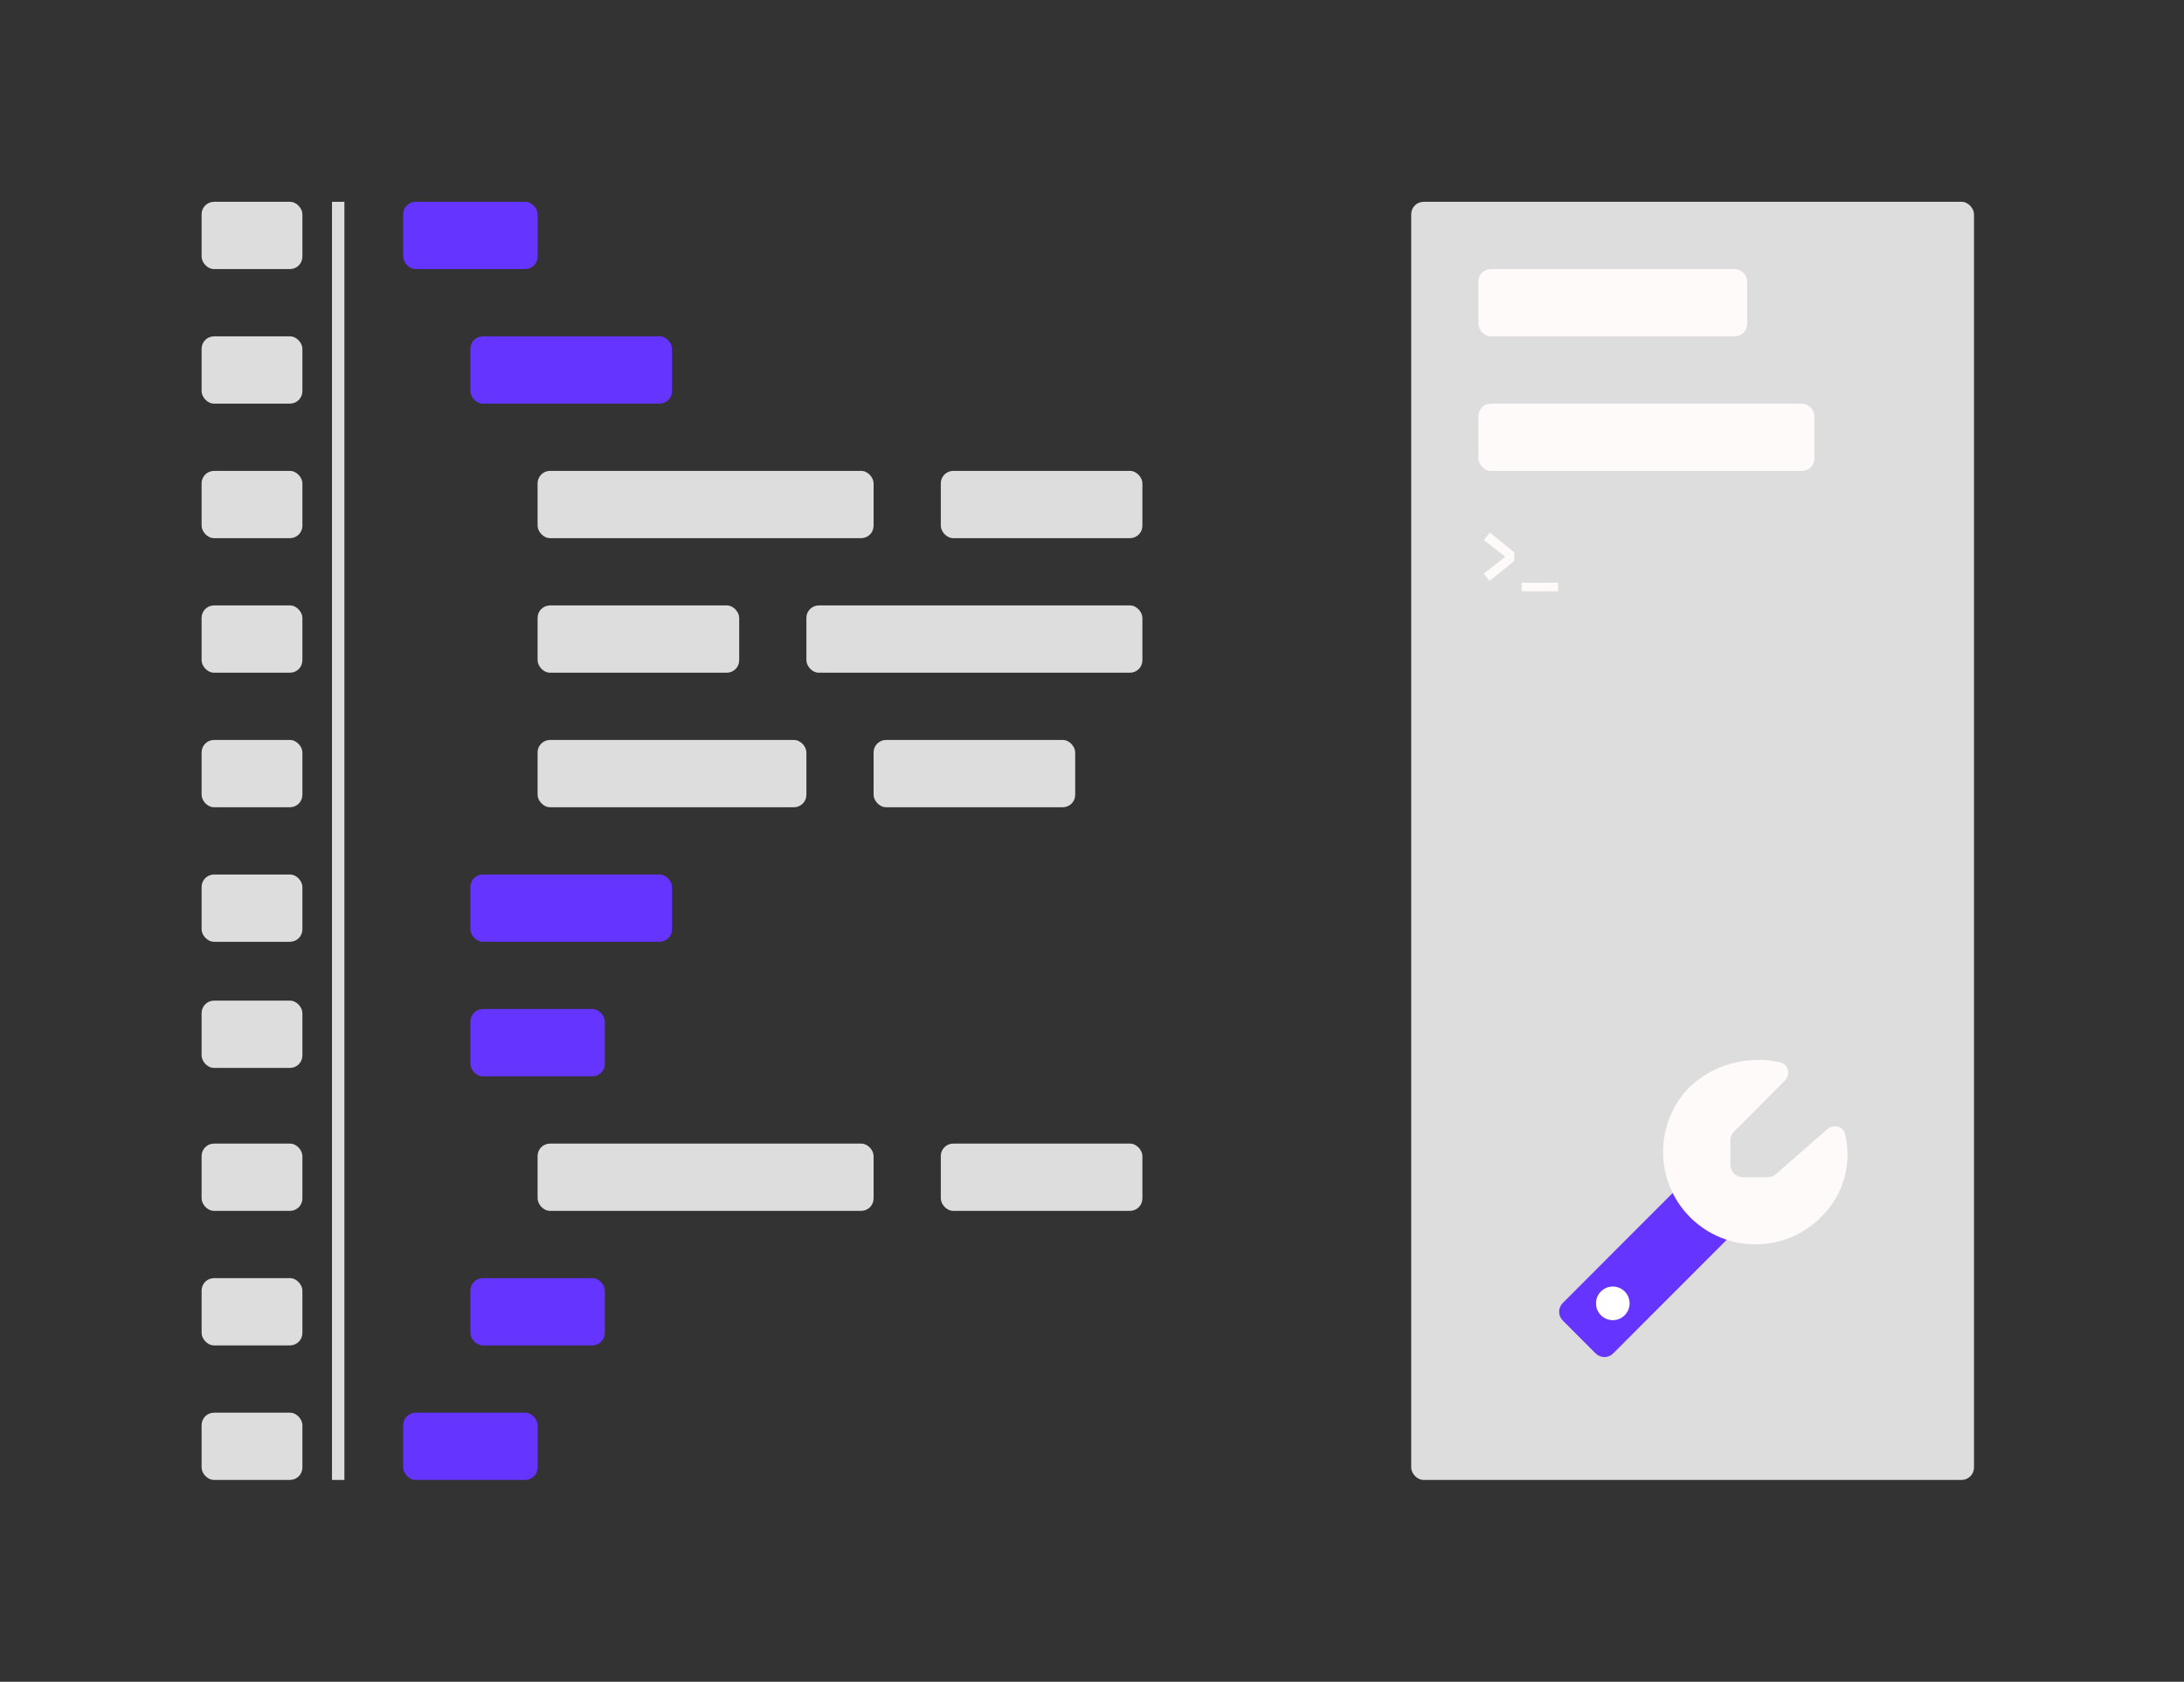 <svg width="352" height="271" viewBox="0 0 352 271" fill="none" xmlns="http://www.w3.org/2000/svg">
<rect x="0" y="0" width="352" height="271" fill="#333333" stroke="none"/>
<g id="illustrations/development-alt">
<g id="code-editor">
<g id="neutral">
<g id="code">
<rect id="Rectangle" x="86.646" y="97.56" width="32.492" height="10.84" rx="2" fill="#DDDDDD"/>
<rect id="Rectangle_2" x="140.8" y="119.24" width="32.492" height="10.84" rx="2" fill="#DDDDDD"/>
<rect id="Rectangle_3" x="151.631" y="75.88" width="32.492" height="10.84" rx="2" fill="#DDDDDD"/>
<rect id="Rectangle_4" x="151.631" y="184.28" width="32.492" height="10.84" rx="2" fill="#DDDDDD"/>
<rect id="Rectangle_5" x="86.646" y="75.88" width="54.154" height="10.84" rx="2" fill="#DDDDDD"/>
<rect id="Rectangle_6" x="129.969" y="97.56" width="54.154" height="10.84" rx="2" fill="#DDDDDD"/>
<rect id="Rectangle_7" x="86.646" y="119.24" width="43.323" height="10.84" rx="2" fill="#DDDDDD"/>
<rect id="Rectangle_8" x="86.646" y="184.28" width="54.154" height="10.84" rx="2" fill="#DDDDDD"/>
</g>
<g id="divider">
<line id="Line" x1="54.508" y1="238.48" x2="54.508" y2="32.52" stroke="#DDDDDD" stroke-width="2"/>
</g>
<g id="rows">
<rect id="Rectangle 2" x="32.492" y="32.52" width="16.246" height="10.84" rx="2" fill="#DDDDDD"/>
<rect id="Rectangle 2.1" x="32.492" y="54.2" width="16.246" height="10.84" rx="2" fill="#DDDDDD"/>
<rect id="Rectangle 2.2" x="32.492" y="75.88" width="16.246" height="10.84" rx="2" fill="#DDDDDD"/>
<rect id="Rectangle 2.3" x="32.492" y="97.56" width="16.246" height="10.84" rx="2" fill="#DDDDDD"/>
<rect id="Rectangle 2.4" x="32.492" y="119.24" width="16.246" height="10.84" rx="2" fill="#DDDDDD"/>
<rect id="Rectangle 2.5" x="32.492" y="140.92" width="16.246" height="10.84" rx="2" fill="#DDDDDD"/>
<rect id="Rectangle 2.6" x="32.492" y="161.245" width="16.246" height="10.84" rx="2" fill="#DDDDDD"/>
<rect id="Rectangle 2.7" x="32.492" y="184.28" width="16.246" height="10.84" rx="2" fill="#DDDDDD"/>
<rect id="Rectangle 2.8" x="32.492" y="205.96" width="16.246" height="10.84" rx="2" fill="#DDDDDD"/>
<rect id="Rectangle 2.9" x="32.492" y="227.64" width="16.246" height="10.84" rx="2" fill="#DDDDDD"/>
</g>
</g>
<g id="brand">
<rect id="Rectangle_9" x="75.816" y="54.2" width="32.492" height="10.84" rx="2" fill="#6534FF"/>
<rect id="Rectangle_10" x="75.816" y="162.6" width="21.662" height="10.84" rx="2" fill="#6534FF"/>
<rect id="Rectangle_11" x="75.816" y="140.92" width="32.492" height="10.84" rx="2" fill="#6534FF"/>
<rect id="Rectangle_12" x="75.816" y="205.96" width="21.662" height="10.84" rx="2" fill="#6534FF"/>
<rect id="Rectangle_13" x="64.985" y="32.52" width="21.662" height="10.84" rx="2" fill="#6534FF"/>
<rect id="Rectangle_14" x="64.985" y="227.64" width="21.662" height="10.84" rx="2" fill="#6534FF"/>
</g>
</g>
<g id="terminal">
<g id="neutral_2">
<rect id="Rectangle 2_2" x="227.446" y="32.52" width="90.708" height="205.96" rx="2" fill="#DDDDDD"/>
</g>
<g id="accent">
<rect id="Rectangle_15" x="238.277" y="43.36" width="43.323" height="10.84" rx="2" fill="#FFFAFA"/>
<rect id="Rectangle_16" x="238.277" y="65.04" width="54.154" height="10.84" rx="2" fill="#FFFAFA"/>
<g id="&#62;_">
<path d="M240.053 93.624L244.049 90.408V89.004L240.113 85.812L239.165 87.036L242.525 89.64V89.784L239.153 92.412L240.053 93.624Z" fill="#FFFAFA"/>
<path d="M251.115 93.9H245.235V95.28H251.115V93.9Z" fill="#FFFAFA"/>
</g>
</g>
</g>
<g id="icon">
<g id="brand_2">
<path id="Shape" d="M251.874 212.793C251.094 212.013 251.094 210.747 251.874 209.966L272.062 189.761C272.843 188.979 274.111 188.979 274.892 189.761L280.188 195.061C280.968 195.842 280.968 197.108 280.188 197.888L259.999 218.094C259.218 218.876 257.951 218.876 257.17 218.094L251.874 212.793Z" fill="#6534FF"/>
</g>
<g id="accent_2">
<path id="Shape_2" d="M272.402 196.154C266.587 190.333 266.587 180.896 272.402 175.075C276.351 171.43 281.792 170.027 286.913 171.177C288.295 171.488 288.634 173.175 287.633 174.176L279.478 182.339C279.103 182.714 278.892 183.223 278.892 183.753V187.7C278.892 188.804 279.788 189.7 280.892 189.7H284.91C285.394 189.7 285.863 189.524 286.227 189.204L294.477 181.98C295.483 181.099 297.056 181.442 297.373 182.741C298.541 187.524 297.112 192.658 293.462 196.154C287.647 201.974 278.218 201.974 272.402 196.154Z" fill="#FFFAFA"/>
<path id="Oval" d="M259.938 212.735C261.434 212.735 262.646 211.522 262.646 210.025C262.646 208.528 261.434 207.315 259.938 207.315C258.443 207.315 257.231 208.528 257.231 210.025C257.231 211.522 258.443 212.735 259.938 212.735Z" fill="white"/>
</g>
</g>
</g>
</svg>
